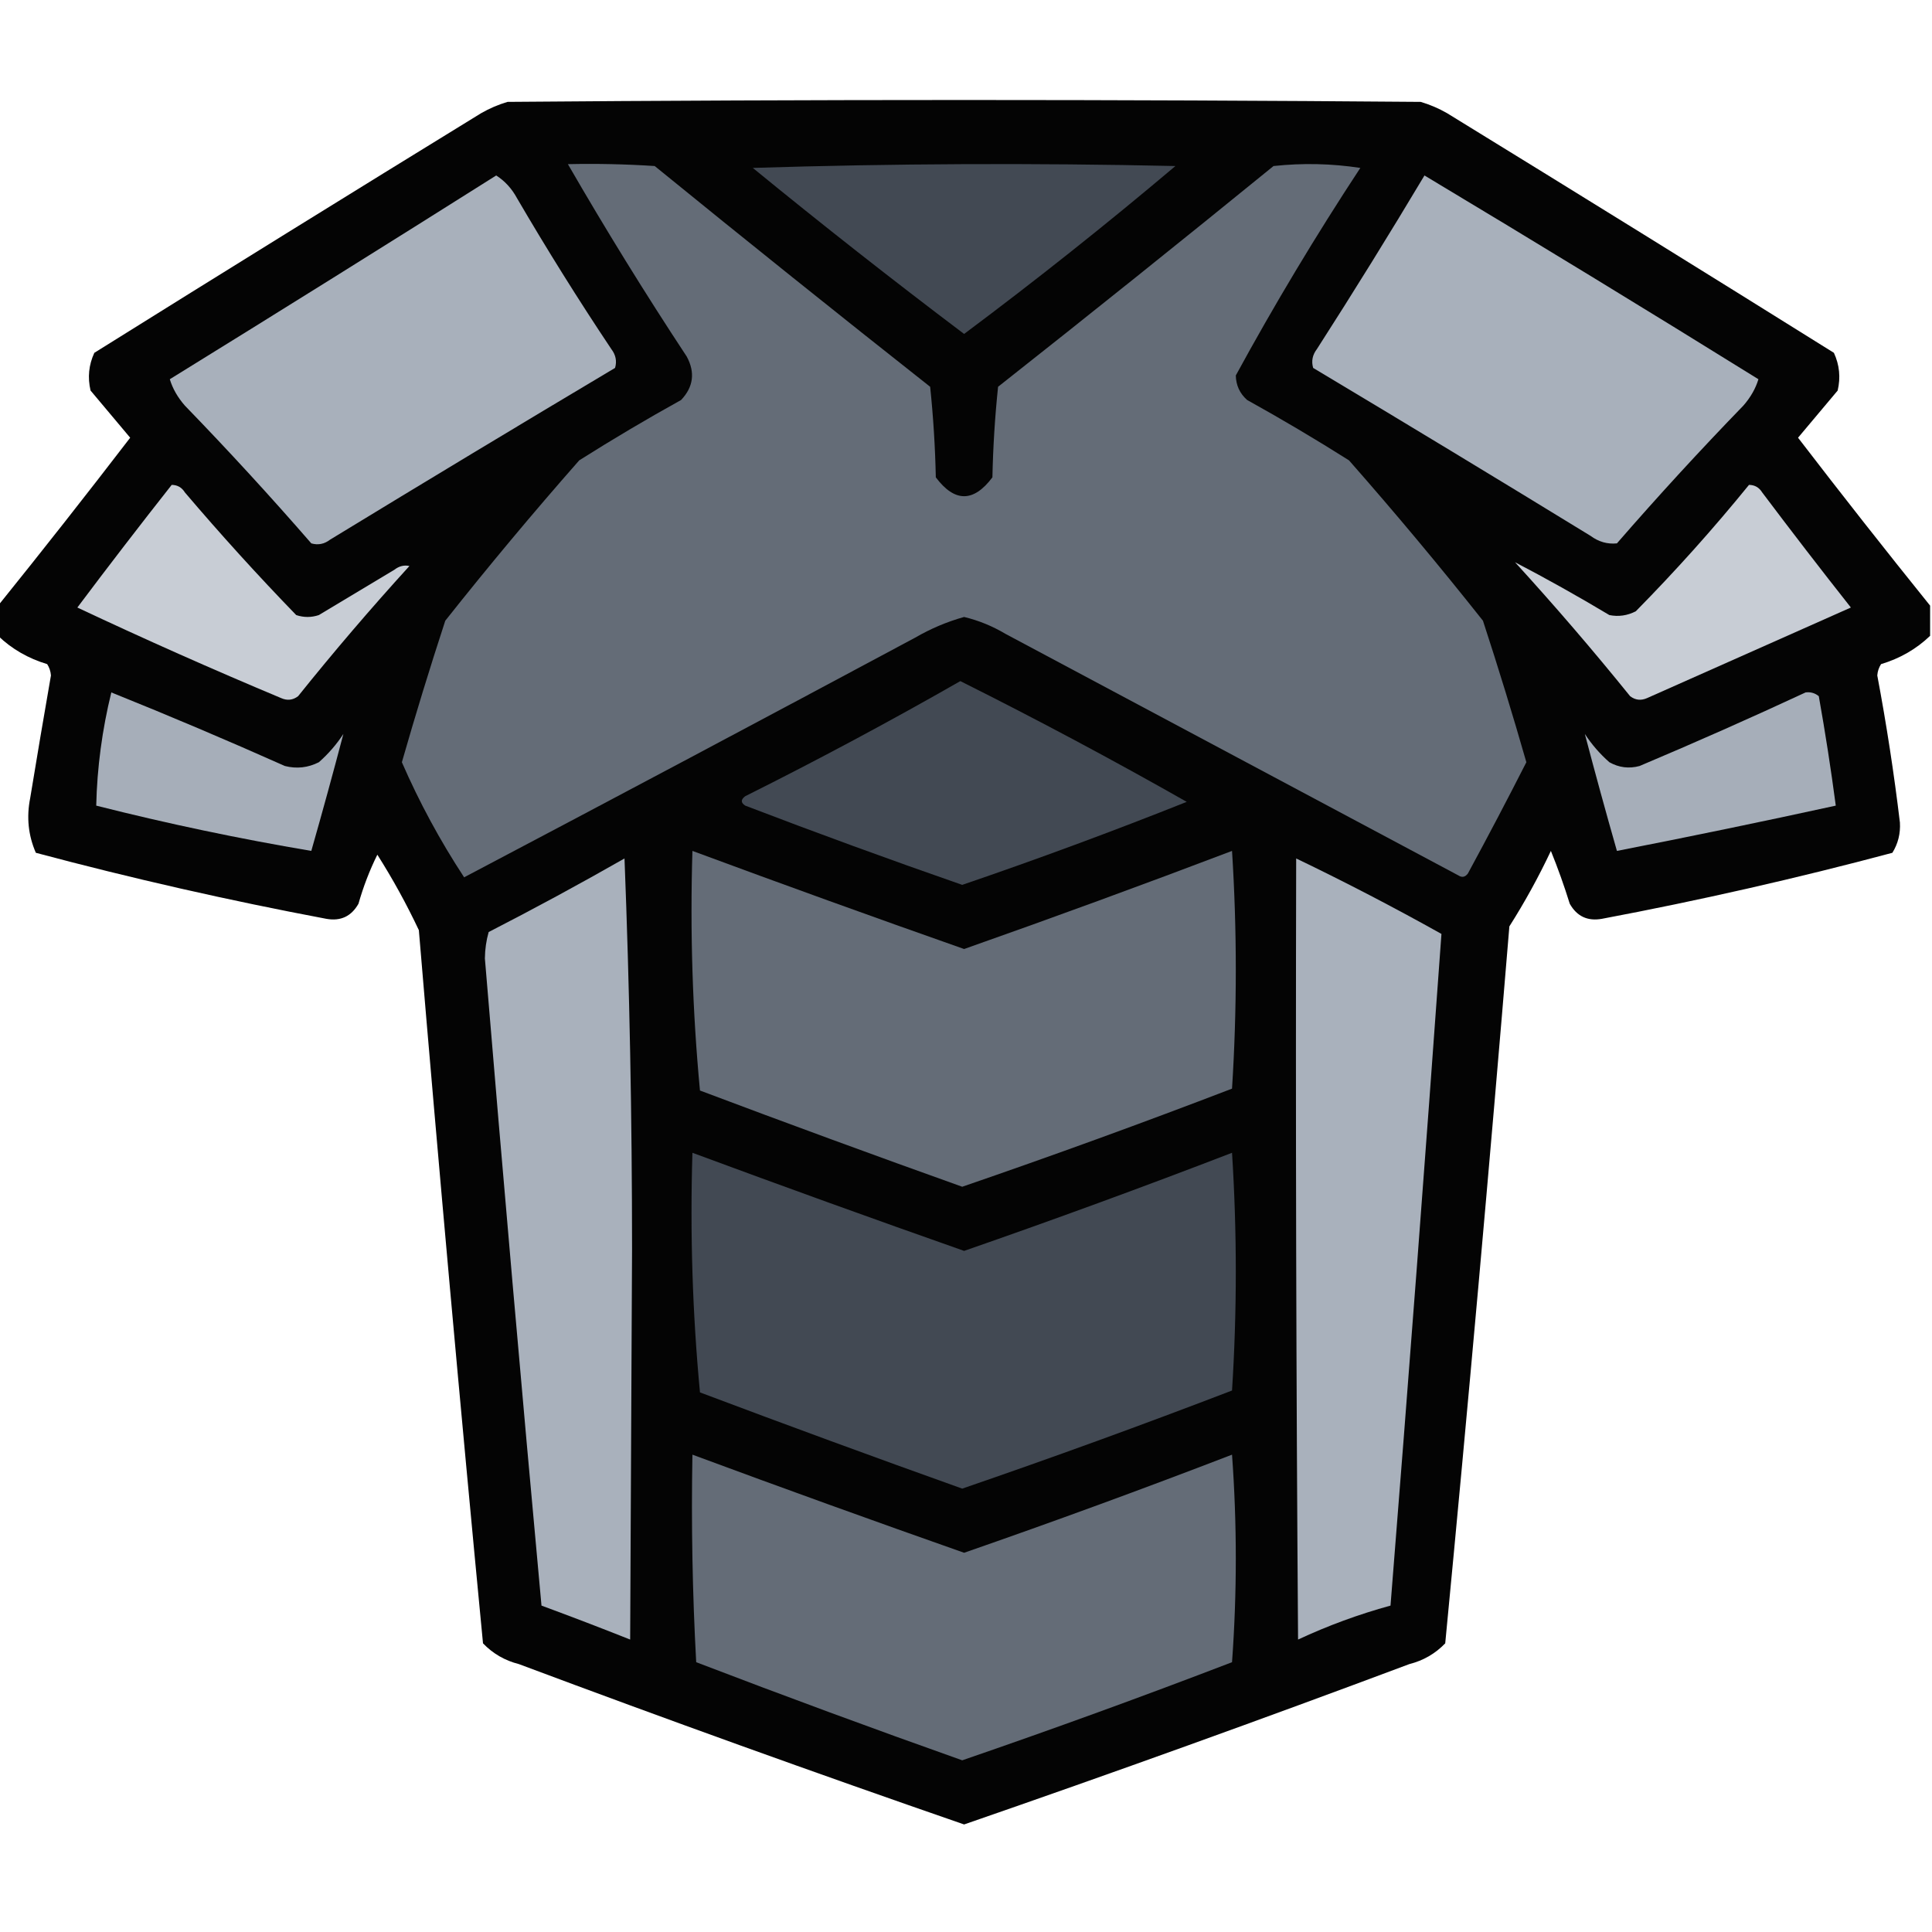 <?xml version="1.0" encoding="UTF-8"?>
<!DOCTYPE svg PUBLIC "-//W3C//DTD SVG 1.1//EN" "http://www.w3.org/Graphics/SVG/1.1/DTD/svg11.dtd">
<svg xmlns="http://www.w3.org/2000/svg" version="1.1" width="512px" height="512px" style="shape-rendering:geometricPrecision; text-rendering:geometricPrecision; image-rendering:optimizeQuality; fill-rule:evenodd; clip-rule:evenodd" xmlns:xlink="http://www.w3.org/1999/xlink">
<g><path style="opacity:0.982" fill="#010101" d="M 511.5,160.5 C 511.5,163.167 511.5,165.833 511.5,168.5C 507.852,171.997 503.519,174.497 498.5,176C 497.919,176.893 497.585,177.893 497.5,179C 499.934,191.936 501.934,204.936 503.5,218C 503.665,220.917 502.998,223.583 501.5,226C 476.064,232.788 450.397,238.621 424.5,243.5C 420.719,244.173 417.886,242.839 416,239.5C 414.53,234.757 412.864,230.091 411,225.5C 407.735,232.421 404.068,239.087 400,245.5C 394.753,308.888 389.086,372.221 383,435.5C 380.374,438.231 377.207,440.064 373.5,441C 334.314,455.672 294.981,469.839 255.5,483.5C 216.019,469.839 176.686,455.672 137.5,441C 133.793,440.064 130.626,438.231 128,435.5C 121.949,372.551 116.282,309.551 111,246.5C 107.735,239.579 104.068,232.913 100,226.5C 97.95,230.643 96.284,234.976 95,239.5C 93.114,242.839 90.281,244.173 86.5,243.5C 60.602,238.621 34.936,232.788 9.5,226C 7.49,221.391 6.99,216.558 8,211.5C 9.779,200.657 11.613,189.824 13.5,179C 13.415,177.893 13.081,176.893 12.5,176C 7.481,174.497 3.148,171.997 -0.5,168.5C -0.5,165.833 -0.5,163.167 -0.5,160.5C 11.303,145.853 22.97,131.02 34.5,116C 31,111.833 27.5,107.667 24,103.5C 23.183,100.036 23.517,96.702 25,93.5C 59.083,72.208 93.249,51.041 127.5,30C 129.717,28.725 132.051,27.725 134.5,27C 215.167,26.333 295.833,26.333 376.5,27C 378.949,27.725 381.283,28.725 383.5,30C 417.75,51.041 451.917,72.208 486,93.5C 487.483,96.702 487.817,100.036 487,103.5C 483.5,107.667 480,111.833 476.5,116C 488.03,131.02 499.697,145.853 511.5,160.5 Z"/></g>
<g><path style="opacity:1" fill="#646c77" d="M 150.5,43.5 C 158.174,43.334 165.841,43.5 173.5,44C 197.689,63.69 222.022,83.19 246.5,102.5C 247.332,110.479 247.832,118.479 248,126.5C 253,133.167 258,133.167 263,126.5C 263.168,118.479 263.668,110.479 264.5,102.5C 288.978,83.19 313.311,63.69 337.5,44C 345.188,43.169 352.855,43.335 360.5,44.5C 348.71,62.423 337.71,80.757 327.5,99.5C 327.556,102.111 328.556,104.278 330.5,106C 339.665,111.081 348.665,116.415 357.5,122C 369.71,135.874 381.543,150.041 393,164.5C 397.066,176.933 400.9,189.433 404.5,202C 399.489,211.852 394.323,221.686 389,231.5C 388.282,232.451 387.449,232.617 386.5,232C 346.532,210.681 306.532,189.348 266.5,168C 263.04,165.935 259.374,164.435 255.5,163.5C 250.956,164.77 246.623,166.603 242.5,169C 202.746,190.294 162.913,211.461 123,232.5C 116.633,222.8 111.133,212.633 106.5,202C 110.1,189.433 113.934,176.933 118,164.5C 129.457,150.041 141.29,135.874 153.5,122C 162.335,116.415 171.335,111.081 180.5,106C 183.769,102.547 184.269,98.713 182,94.5C 170.977,77.779 160.477,60.779 150.5,43.5 Z"/></g>
<g><path style="opacity:1" fill="#424953" d="M 199.5,44.5 C 236.664,43.336 273.998,43.169 311.5,44C 293.265,59.404 274.599,74.237 255.5,88.5C 236.528,74.191 217.861,59.524 199.5,44.5 Z"/></g>
<g><path style="opacity:1" fill="#a8b0bb" d="M 131.5,46.5 C 133.785,47.957 135.618,49.957 137,52.5C 144.938,66.099 153.271,79.433 162,92.5C 163.187,94.044 163.52,95.711 163,97.5C 137.75,112.541 112.584,127.708 87.5,143C 85.956,144.187 84.289,144.52 82.5,144C 71.683,131.549 60.516,119.382 49,107.5C 47.081,105.309 45.747,102.976 45,100.5C 73.981,82.6 102.815,64.6 131.5,46.5 Z"/></g>
<g><path style="opacity:1" fill="#a8b0bb" d="M 377.5,46.5 C 407.097,64.248 436.597,82.248 466,100.5C 465.253,102.976 463.919,105.309 462,107.5C 450.484,119.382 439.317,131.549 428.5,144C 425.983,144.257 423.65,143.59 421.5,142C 397.083,127.041 372.583,112.208 348,97.5C 347.48,95.711 347.813,94.044 349,92.5C 358.773,77.278 368.273,61.945 377.5,46.5 Z"/></g>
<g><path style="opacity:1" fill="#c8cdd5" d="M 45.5,128.5 C 47.017,128.511 48.184,129.177 49,130.5C 58.464,141.632 68.297,152.466 78.5,163C 80.5,163.667 82.5,163.667 84.5,163C 91.167,159 97.833,155 104.5,151C 105.759,150.018 107.092,149.685 108.5,150C 98.292,161.206 88.459,172.706 79,184.5C 77.612,185.554 76.112,185.72 74.5,185C 56.299,177.38 38.299,169.38 20.5,161C 28.721,150.046 37.054,139.213 45.5,128.5 Z"/></g>
<g><path style="opacity:1" fill="#c8cdd5" d="M 463.5,128.5 C 465.017,128.511 466.184,129.177 467,130.5C 474.712,140.757 482.546,150.924 490.5,161C 472.534,168.992 454.534,176.992 436.5,185C 434.888,185.72 433.388,185.554 432,184.5C 422.208,172.372 412.041,160.539 401.5,149C 409.814,153.333 418.147,158 426.5,163C 428.913,163.484 431.246,163.15 433.5,162C 444.078,151.26 454.078,140.094 463.5,128.5 Z"/></g>
<g><path style="opacity:1" fill="#424953" d="M 254.5,180.5 C 274.798,190.649 294.798,201.315 314.5,212.5C 294.855,220.326 275.022,227.66 255,234.5C 235.732,227.799 216.565,220.799 197.5,213.5C 196.289,212.726 196.289,211.893 197.5,211C 216.88,201.314 235.88,191.147 254.5,180.5 Z"/></g>
<g><path style="opacity:1" fill="#a6aeb9" d="M 29.5,183.5 C 44.92,189.699 60.253,196.199 75.5,203C 78.634,203.79 81.634,203.457 84.5,202C 87.021,199.78 89.188,197.28 91,194.5C 88.295,204.793 85.462,215.127 82.5,225.5C 63.347,222.269 44.347,218.269 25.5,213.5C 25.733,203.421 27.067,193.421 29.5,183.5 Z"/></g>
<g><path style="opacity:1" fill="#a6aeb9" d="M 478.5,183.5 C 479.822,183.33 480.989,183.663 482,184.5C 483.719,194.147 485.219,203.814 486.5,213.5C 467.205,217.716 447.871,221.716 428.5,225.5C 425.538,215.127 422.705,204.793 420,194.5C 421.812,197.28 423.979,199.78 426.5,202C 429.03,203.422 431.697,203.755 434.5,203C 449.374,196.724 464.041,190.224 478.5,183.5 Z"/></g>
<g><path style="opacity:1" fill="#646c77" d="M 183.5,225.5 C 207.423,234.363 231.423,243.03 255.5,251.5C 279.255,243.125 302.922,234.458 326.5,225.5C 327.833,246.5 327.833,267.5 326.5,288.5C 302.817,297.592 278.984,306.259 255,314.5C 231.77,306.201 208.603,297.701 185.5,289C 183.518,268.065 182.851,246.899 183.5,225.5 Z"/></g>
<g><path style="opacity:1" fill="#a9b1bc" d="M 165.5,227.5 C 166.833,261.66 167.5,296.16 167.5,331C 167.333,365.5 167.167,400 167,434.5C 159.223,431.407 151.389,428.407 143.5,425.5C 138.24,368.359 133.24,311.192 128.5,254C 128.53,251.576 128.863,249.243 129.5,247C 141.721,240.726 153.721,234.226 165.5,227.5 Z"/></g>
<g><path style="opacity:1" fill="#a9b1bc" d="M 343.5,227.5 C 356.516,233.758 369.349,240.425 382,247.5C 377.738,306.832 373.238,366.165 368.5,425.5C 360.083,427.806 351.916,430.806 344,434.5C 343.5,365.501 343.333,296.501 343.5,227.5 Z"/></g>
<g><path style="opacity:1" fill="#424953" d="M 183.5,305.5 C 207.423,314.363 231.423,323.03 255.5,331.5C 279.297,323.234 302.964,314.567 326.5,305.5C 327.833,326.5 327.833,347.5 326.5,368.5C 302.817,377.592 278.984,386.259 255,394.5C 231.77,386.201 208.603,377.701 185.5,369C 183.518,348.065 182.851,326.899 183.5,305.5 Z"/></g>
<g><path style="opacity:1" fill="#646c77" d="M 183.5,385.5 C 207.423,394.363 231.423,403.03 255.5,411.5C 279.297,403.234 302.964,394.567 326.5,385.5C 327.833,403.833 327.833,422.167 326.5,440.5C 302.817,449.592 278.984,458.259 255,466.5C 231.398,458.132 207.898,449.466 184.5,440.5C 183.5,422.179 183.167,403.845 183.5,385.5 Z"/></g>
</svg>

